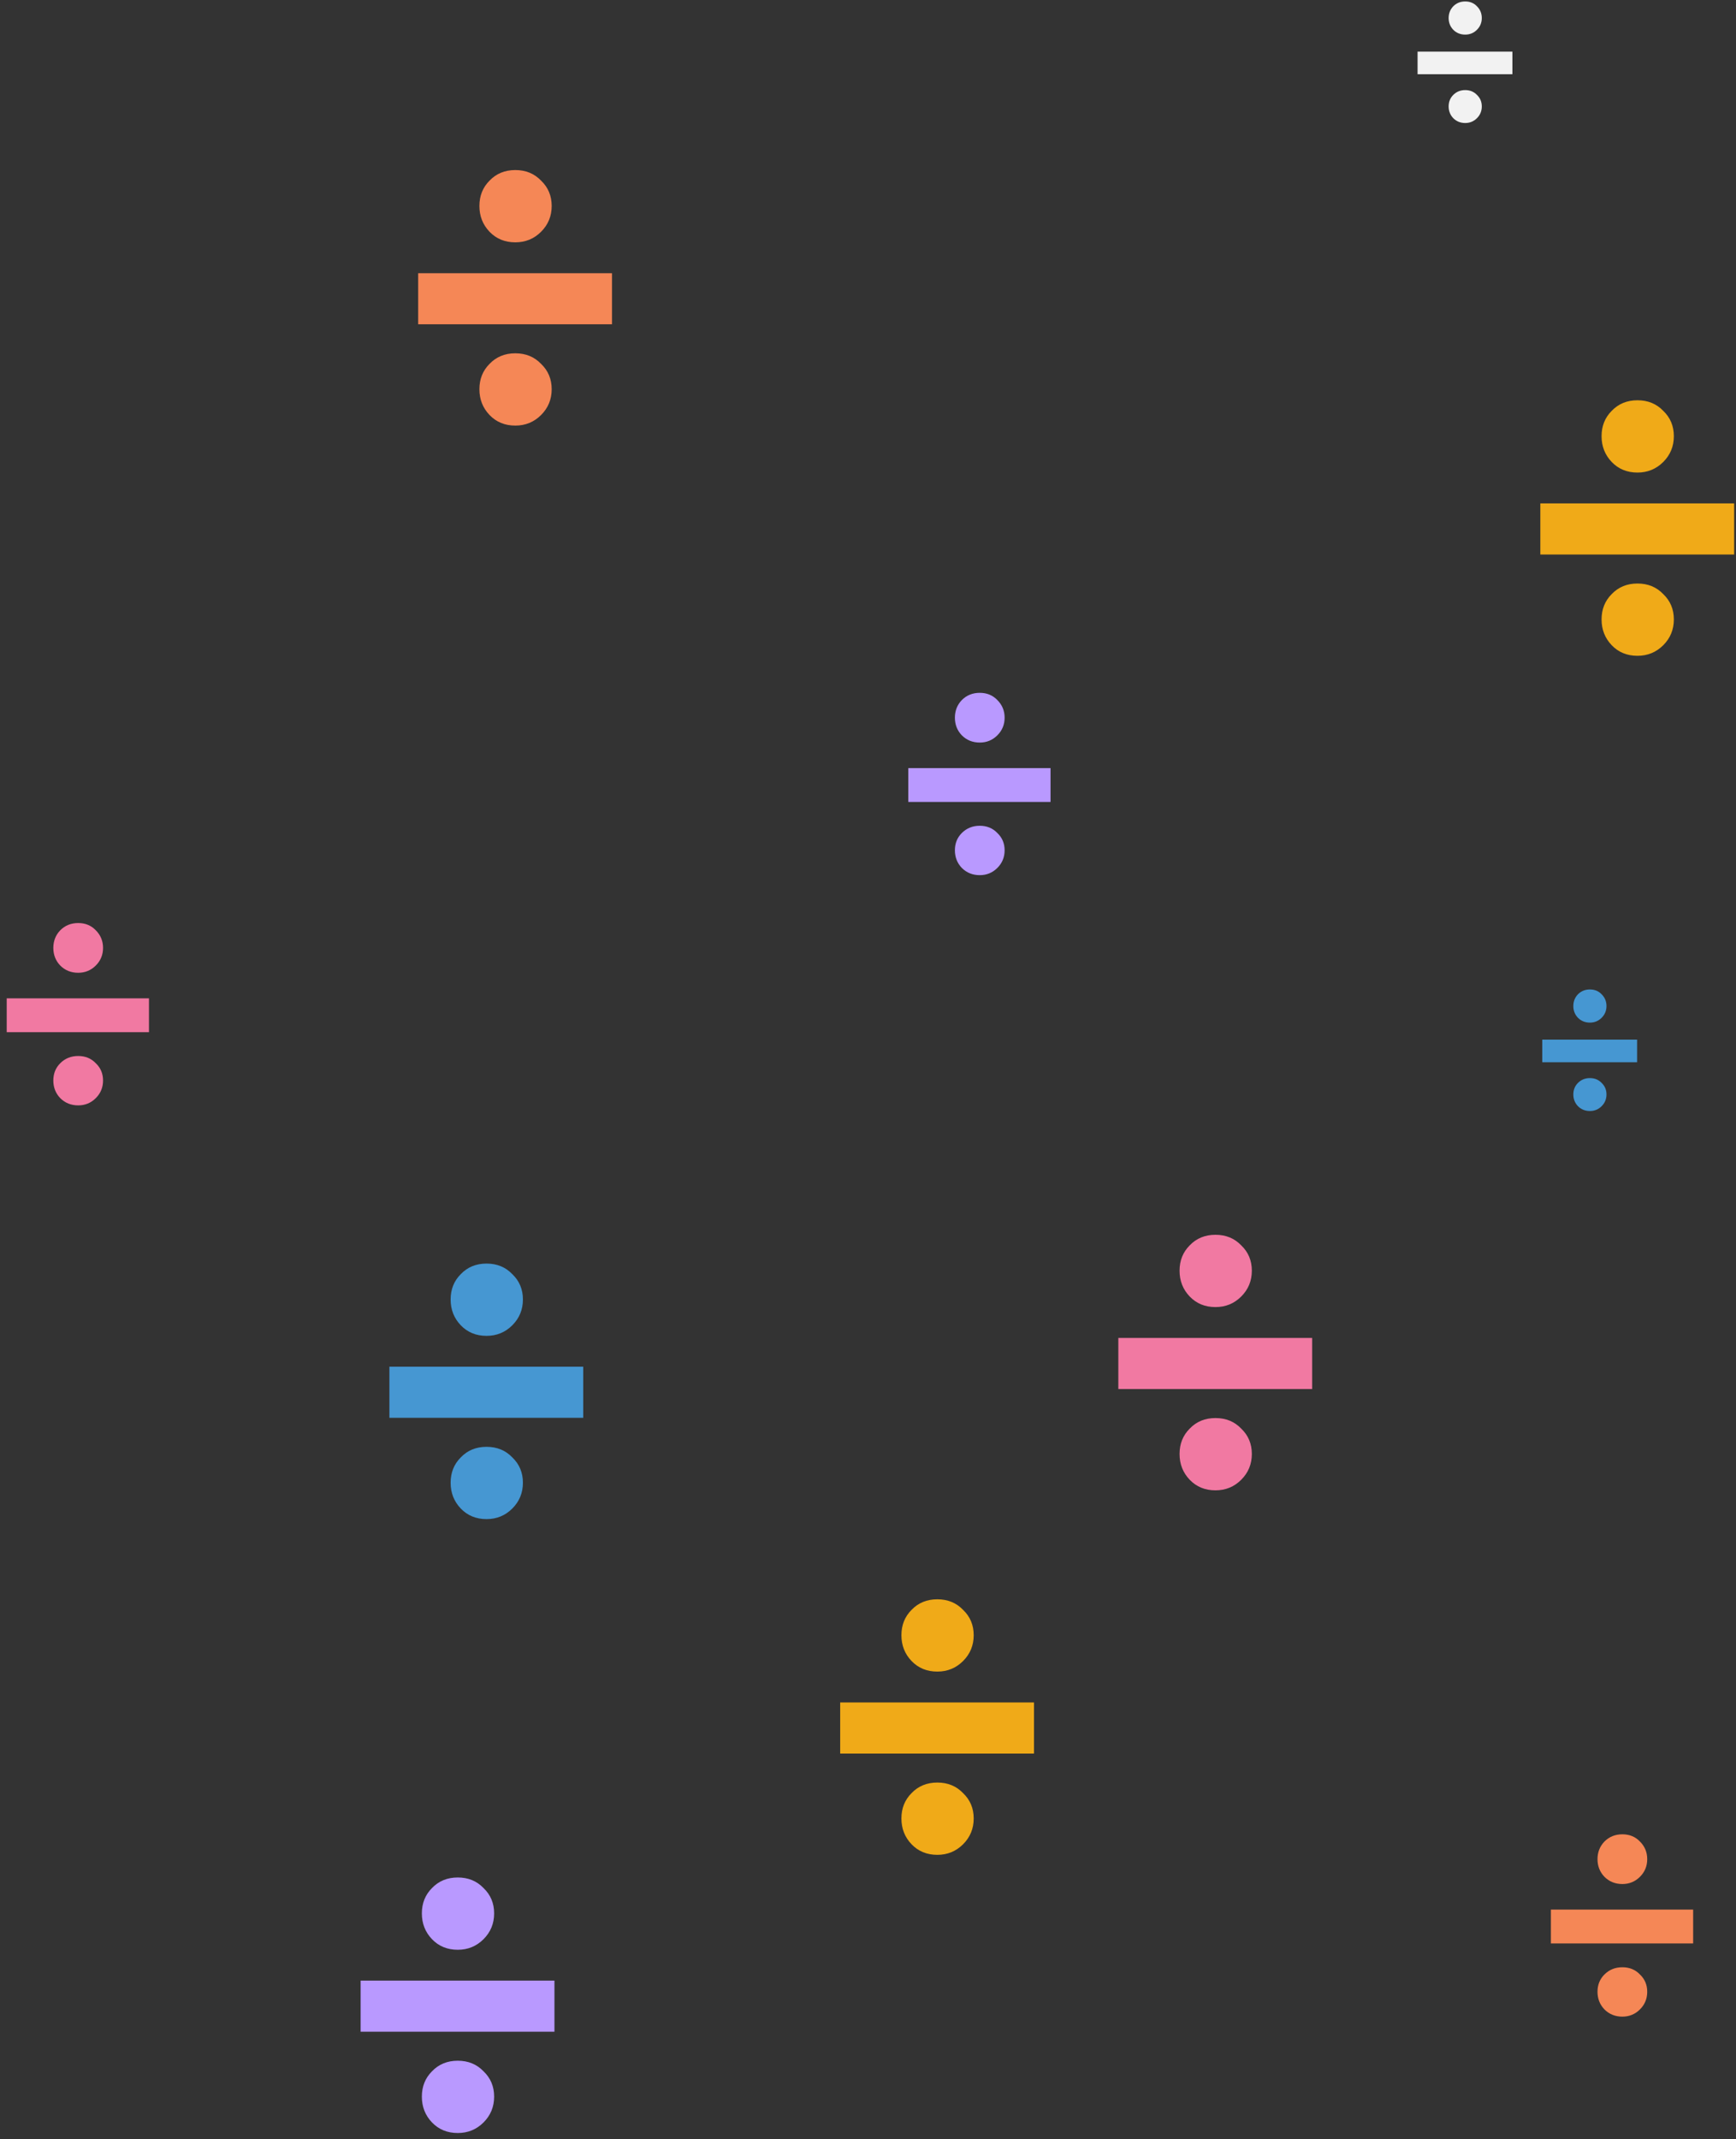 <svg width="181" height="223" viewBox="0 0 181 223" fill="none" xmlns="http://www.w3.org/2000/svg">
<rect x="0" y="0" width="181" height="223" fill="#333333" stroke="none"/>
<path d="M50.728 139.264C49.64 139.264 48.744 138.896 48.04 138.16C47.336 137.424 46.984 136.528 46.984 135.472C46.984 134.416 47.336 133.536 48.04 132.832C48.744 132.096 49.64 131.728 50.728 131.728C51.816 131.728 52.712 132.096 53.416 132.832C54.152 133.536 54.52 134.416 54.52 135.472C54.52 136.528 54.152 137.424 53.416 138.16C52.68 138.896 51.784 139.264 50.728 139.264ZM40.6 142.48H60.808V147.808H40.6V142.48ZM50.728 158.368C49.64 158.368 48.744 158 48.04 157.264C47.336 156.528 46.984 155.632 46.984 154.576C46.984 153.52 47.336 152.64 48.04 151.936C48.744 151.2 49.64 150.832 50.728 150.832C51.816 150.832 52.712 151.2 53.416 151.936C54.152 152.64 54.52 153.52 54.52 154.576C54.52 155.632 54.152 156.528 53.416 157.264C52.68 158 51.784 158.368 50.728 158.368Z" fill="#4697D2"/>
<path d="M165.768 106.608C165.272 106.608 164.856 106.44 164.52 106.104C164.2 105.768 164.04 105.36 164.04 104.88C164.04 104.4 164.2 103.992 164.52 103.656C164.856 103.32 165.272 103.152 165.768 103.152C166.264 103.152 166.672 103.32 166.992 103.656C167.328 103.992 167.496 104.4 167.496 104.88C167.496 105.36 167.328 105.768 166.992 106.104C166.656 106.44 166.248 106.608 165.768 106.608ZM160.8 108.384H170.688V110.736H160.8V108.384ZM165.768 115.824C165.272 115.824 164.856 115.656 164.52 115.32C164.2 114.984 164.04 114.576 164.04 114.096C164.04 113.616 164.2 113.216 164.52 112.896C164.856 112.56 165.272 112.392 165.768 112.392C166.264 112.392 166.672 112.56 166.992 112.896C167.328 113.216 167.496 113.616 167.496 114.096C167.496 114.576 167.328 114.984 166.992 115.32C166.656 115.656 166.248 115.824 165.768 115.824Z" fill="#4697D2"/>
<path d="M170.728 49.264C169.64 49.264 168.744 48.896 168.04 48.16C167.336 47.424 166.984 46.528 166.984 45.472C166.984 44.416 167.336 43.536 168.04 42.832C168.744 42.096 169.64 41.728 170.728 41.728C171.816 41.728 172.712 42.096 173.416 42.832C174.152 43.536 174.52 44.416 174.52 45.472C174.52 46.528 174.152 47.424 173.416 48.16C172.68 48.896 171.784 49.264 170.728 49.264ZM160.6 52.48H180.808V57.808H160.6V52.48ZM170.728 68.368C169.64 68.368 168.744 68 168.04 67.264C167.336 66.528 166.984 65.632 166.984 64.576C166.984 63.52 167.336 62.64 168.04 61.936C168.744 61.2 169.64 60.832 170.728 60.832C171.816 60.832 172.712 61.2 173.416 61.936C174.152 62.64 174.52 63.52 174.52 64.576C174.52 65.632 174.152 66.528 173.416 67.264C172.68 68 171.784 68.368 170.728 68.368Z" fill="#F0AA18"/>
<path d="M97.728 174.264C96.64 174.264 95.744 173.896 95.04 173.16C94.336 172.424 93.984 171.528 93.984 170.472C93.984 169.416 94.336 168.536 95.04 167.832C95.744 167.096 96.64 166.728 97.728 166.728C98.816 166.728 99.712 167.096 100.416 167.832C101.152 168.536 101.52 169.416 101.52 170.472C101.52 171.528 101.152 172.424 100.416 173.16C99.68 173.896 98.784 174.264 97.728 174.264ZM87.6 177.48H107.808V182.808H87.6V177.48ZM97.728 193.368C96.64 193.368 95.744 193 95.04 192.264C94.336 191.528 93.984 190.632 93.984 189.576C93.984 188.52 94.336 187.64 95.04 186.936C95.744 186.2 96.64 185.832 97.728 185.832C98.816 185.832 99.712 186.2 100.416 186.936C101.152 187.64 101.52 188.52 101.52 189.576C101.52 190.632 101.152 191.528 100.416 192.264C99.68 193 98.784 193.368 97.728 193.368Z" fill="#F0AA18"/>
<path d="M152.768 3.608C152.272 3.608 151.856 3.44 151.52 3.104C151.2 2.768 151.04 2.36 151.04 1.88C151.04 1.4 151.2 0.992 151.52 0.656C151.856 0.32 152.272 0.152 152.768 0.152C153.264 0.152 153.672 0.32 153.992 0.656C154.328 0.992 154.496 1.4 154.496 1.88C154.496 2.36 154.328 2.768 153.992 3.104C153.656 3.44 153.248 3.608 152.768 3.608ZM147.8 5.384H157.688V7.736H147.8V5.384ZM152.768 12.824C152.272 12.824 151.856 12.656 151.52 12.32C151.2 11.984 151.04 11.576 151.04 11.096C151.04 10.616 151.2 10.216 151.52 9.896C151.856 9.56 152.272 9.392 152.768 9.392C153.264 9.392 153.672 9.56 153.992 9.896C154.328 10.216 154.496 10.616 154.496 11.096C154.496 11.576 154.328 11.984 153.992 12.32C153.656 12.656 153.248 12.824 152.768 12.824Z" fill="#F2F2F2"/>
<path d="M169.152 196.412C168.408 196.412 167.784 196.16 167.28 195.656C166.8 195.152 166.56 194.54 166.56 193.82C166.56 193.1 166.8 192.488 167.28 191.984C167.784 191.48 168.408 191.228 169.152 191.228C169.896 191.228 170.508 191.48 170.988 191.984C171.492 192.488 171.744 193.1 171.744 193.82C171.744 194.54 171.492 195.152 170.988 195.656C170.484 196.16 169.872 196.412 169.152 196.412ZM161.7 199.076H176.532V202.604H161.7V199.076ZM169.152 210.236C168.408 210.236 167.784 209.984 167.28 209.48C166.8 208.976 166.56 208.364 166.56 207.644C166.56 206.924 166.8 206.324 167.28 205.844C167.784 205.34 168.408 205.088 169.152 205.088C169.896 205.088 170.508 205.34 170.988 205.844C171.492 206.324 171.744 206.924 171.744 207.644C171.744 208.364 171.492 208.976 170.988 209.48C170.484 209.984 169.872 210.236 169.152 210.236Z" fill="#F58756"/>
<path d="M47.728 203.264C46.64 203.264 45.744 202.896 45.04 202.16C44.336 201.424 43.984 200.528 43.984 199.472C43.984 198.416 44.336 197.536 45.04 196.832C45.744 196.096 46.64 195.728 47.728 195.728C48.816 195.728 49.712 196.096 50.416 196.832C51.152 197.536 51.52 198.416 51.52 199.472C51.52 200.528 51.152 201.424 50.416 202.16C49.68 202.896 48.784 203.264 47.728 203.264ZM37.6 206.48H57.808V211.808H37.6V206.48ZM47.728 222.368C46.64 222.368 45.744 222 45.04 221.264C44.336 220.528 43.984 219.632 43.984 218.576C43.984 217.52 44.336 216.64 45.04 215.936C45.744 215.2 46.64 214.832 47.728 214.832C48.816 214.832 49.712 215.2 50.416 215.936C51.152 216.64 51.52 217.52 51.52 218.576C51.52 219.632 51.152 220.528 50.416 221.264C49.68 222 48.784 222.368 47.728 222.368Z" fill="#B999FF"/>
<path d="M102.152 77.412C101.408 77.412 100.784 77.16 100.28 76.656C99.8 76.152 99.56 75.54 99.56 74.82C99.56 74.1 99.8 73.488 100.28 72.984C100.784 72.48 101.408 72.228 102.152 72.228C102.896 72.228 103.508 72.48 103.988 72.984C104.492 73.488 104.744 74.1 104.744 74.82C104.744 75.54 104.492 76.152 103.988 76.656C103.484 77.16 102.872 77.412 102.152 77.412ZM94.7 80.076H109.532V83.604H94.7V80.076ZM102.152 91.236C101.408 91.236 100.784 90.984 100.28 90.48C99.8 89.976 99.56 89.364 99.56 88.644C99.56 87.924 99.8 87.324 100.28 86.844C100.784 86.34 101.408 86.088 102.152 86.088C102.896 86.088 103.508 86.34 103.988 86.844C104.492 87.324 104.744 87.924 104.744 88.644C104.744 89.364 104.492 89.976 103.988 90.48C103.484 90.984 102.872 91.236 102.152 91.236Z" fill="#B999FF"/>
<path d="M126.728 136.264C125.64 136.264 124.744 135.896 124.04 135.16C123.336 134.424 122.984 133.528 122.984 132.472C122.984 131.416 123.336 130.536 124.04 129.832C124.744 129.096 125.64 128.728 126.728 128.728C127.816 128.728 128.712 129.096 129.416 129.832C130.152 130.536 130.52 131.416 130.52 132.472C130.52 133.528 130.152 134.424 129.416 135.16C128.68 135.896 127.784 136.264 126.728 136.264ZM116.6 139.48H136.808V144.808H116.6V139.48ZM126.728 155.368C125.64 155.368 124.744 155 124.04 154.264C123.336 153.528 122.984 152.632 122.984 151.576C122.984 150.52 123.336 149.64 124.04 148.936C124.744 148.2 125.64 147.832 126.728 147.832C127.816 147.832 128.712 148.2 129.416 148.936C130.152 149.64 130.52 150.52 130.52 151.576C130.52 152.632 130.152 153.528 129.416 154.264C128.68 155 127.784 155.368 126.728 155.368Z" fill="#F179A2"/>
<path d="M8.152 101.412C7.408 101.412 6.784 101.16 6.28 100.656C5.8 100.152 5.56 99.54 5.56 98.82C5.56 98.1 5.8 97.488 6.28 96.984C6.784 96.48 7.408 96.228 8.152 96.228C8.896 96.228 9.508 96.48 9.988 96.984C10.492 97.488 10.744 98.1 10.744 98.82C10.744 99.54 10.492 100.152 9.988 100.656C9.484 101.16 8.872 101.412 8.152 101.412ZM0.7 104.076H15.532V107.604H0.7V104.076ZM8.152 115.236C7.408 115.236 6.784 114.984 6.28 114.48C5.8 113.976 5.56 113.364 5.56 112.644C5.56 111.924 5.8 111.324 6.28 110.844C6.784 110.34 7.408 110.088 8.152 110.088C8.896 110.088 9.508 110.34 9.988 110.844C10.492 111.324 10.744 111.924 10.744 112.644C10.744 113.364 10.492 113.976 9.988 114.48C9.484 114.984 8.872 115.236 8.152 115.236Z" fill="#F179A2"/>
<path d="M53.728 25.264C52.64 25.264 51.744 24.896 51.04 24.16C50.336 23.424 49.984 22.528 49.984 21.472C49.984 20.416 50.336 19.536 51.04 18.832C51.744 18.096 52.64 17.728 53.728 17.728C54.816 17.728 55.712 18.096 56.416 18.832C57.152 19.536 57.52 20.416 57.52 21.472C57.52 22.528 57.152 23.424 56.416 24.16C55.68 24.896 54.784 25.264 53.728 25.264ZM43.6 28.48H63.808V33.808H43.6V28.48ZM53.728 44.368C52.64 44.368 51.744 44 51.04 43.264C50.336 42.528 49.984 41.632 49.984 40.576C49.984 39.52 50.336 38.64 51.04 37.936C51.744 37.2 52.64 36.832 53.728 36.832C54.816 36.832 55.712 37.2 56.416 37.936C57.152 38.64 57.52 39.52 57.52 40.576C57.52 41.632 57.152 42.528 56.416 43.264C55.68 44 54.784 44.368 53.728 44.368Z" fill="#F58756"/>
</svg>
